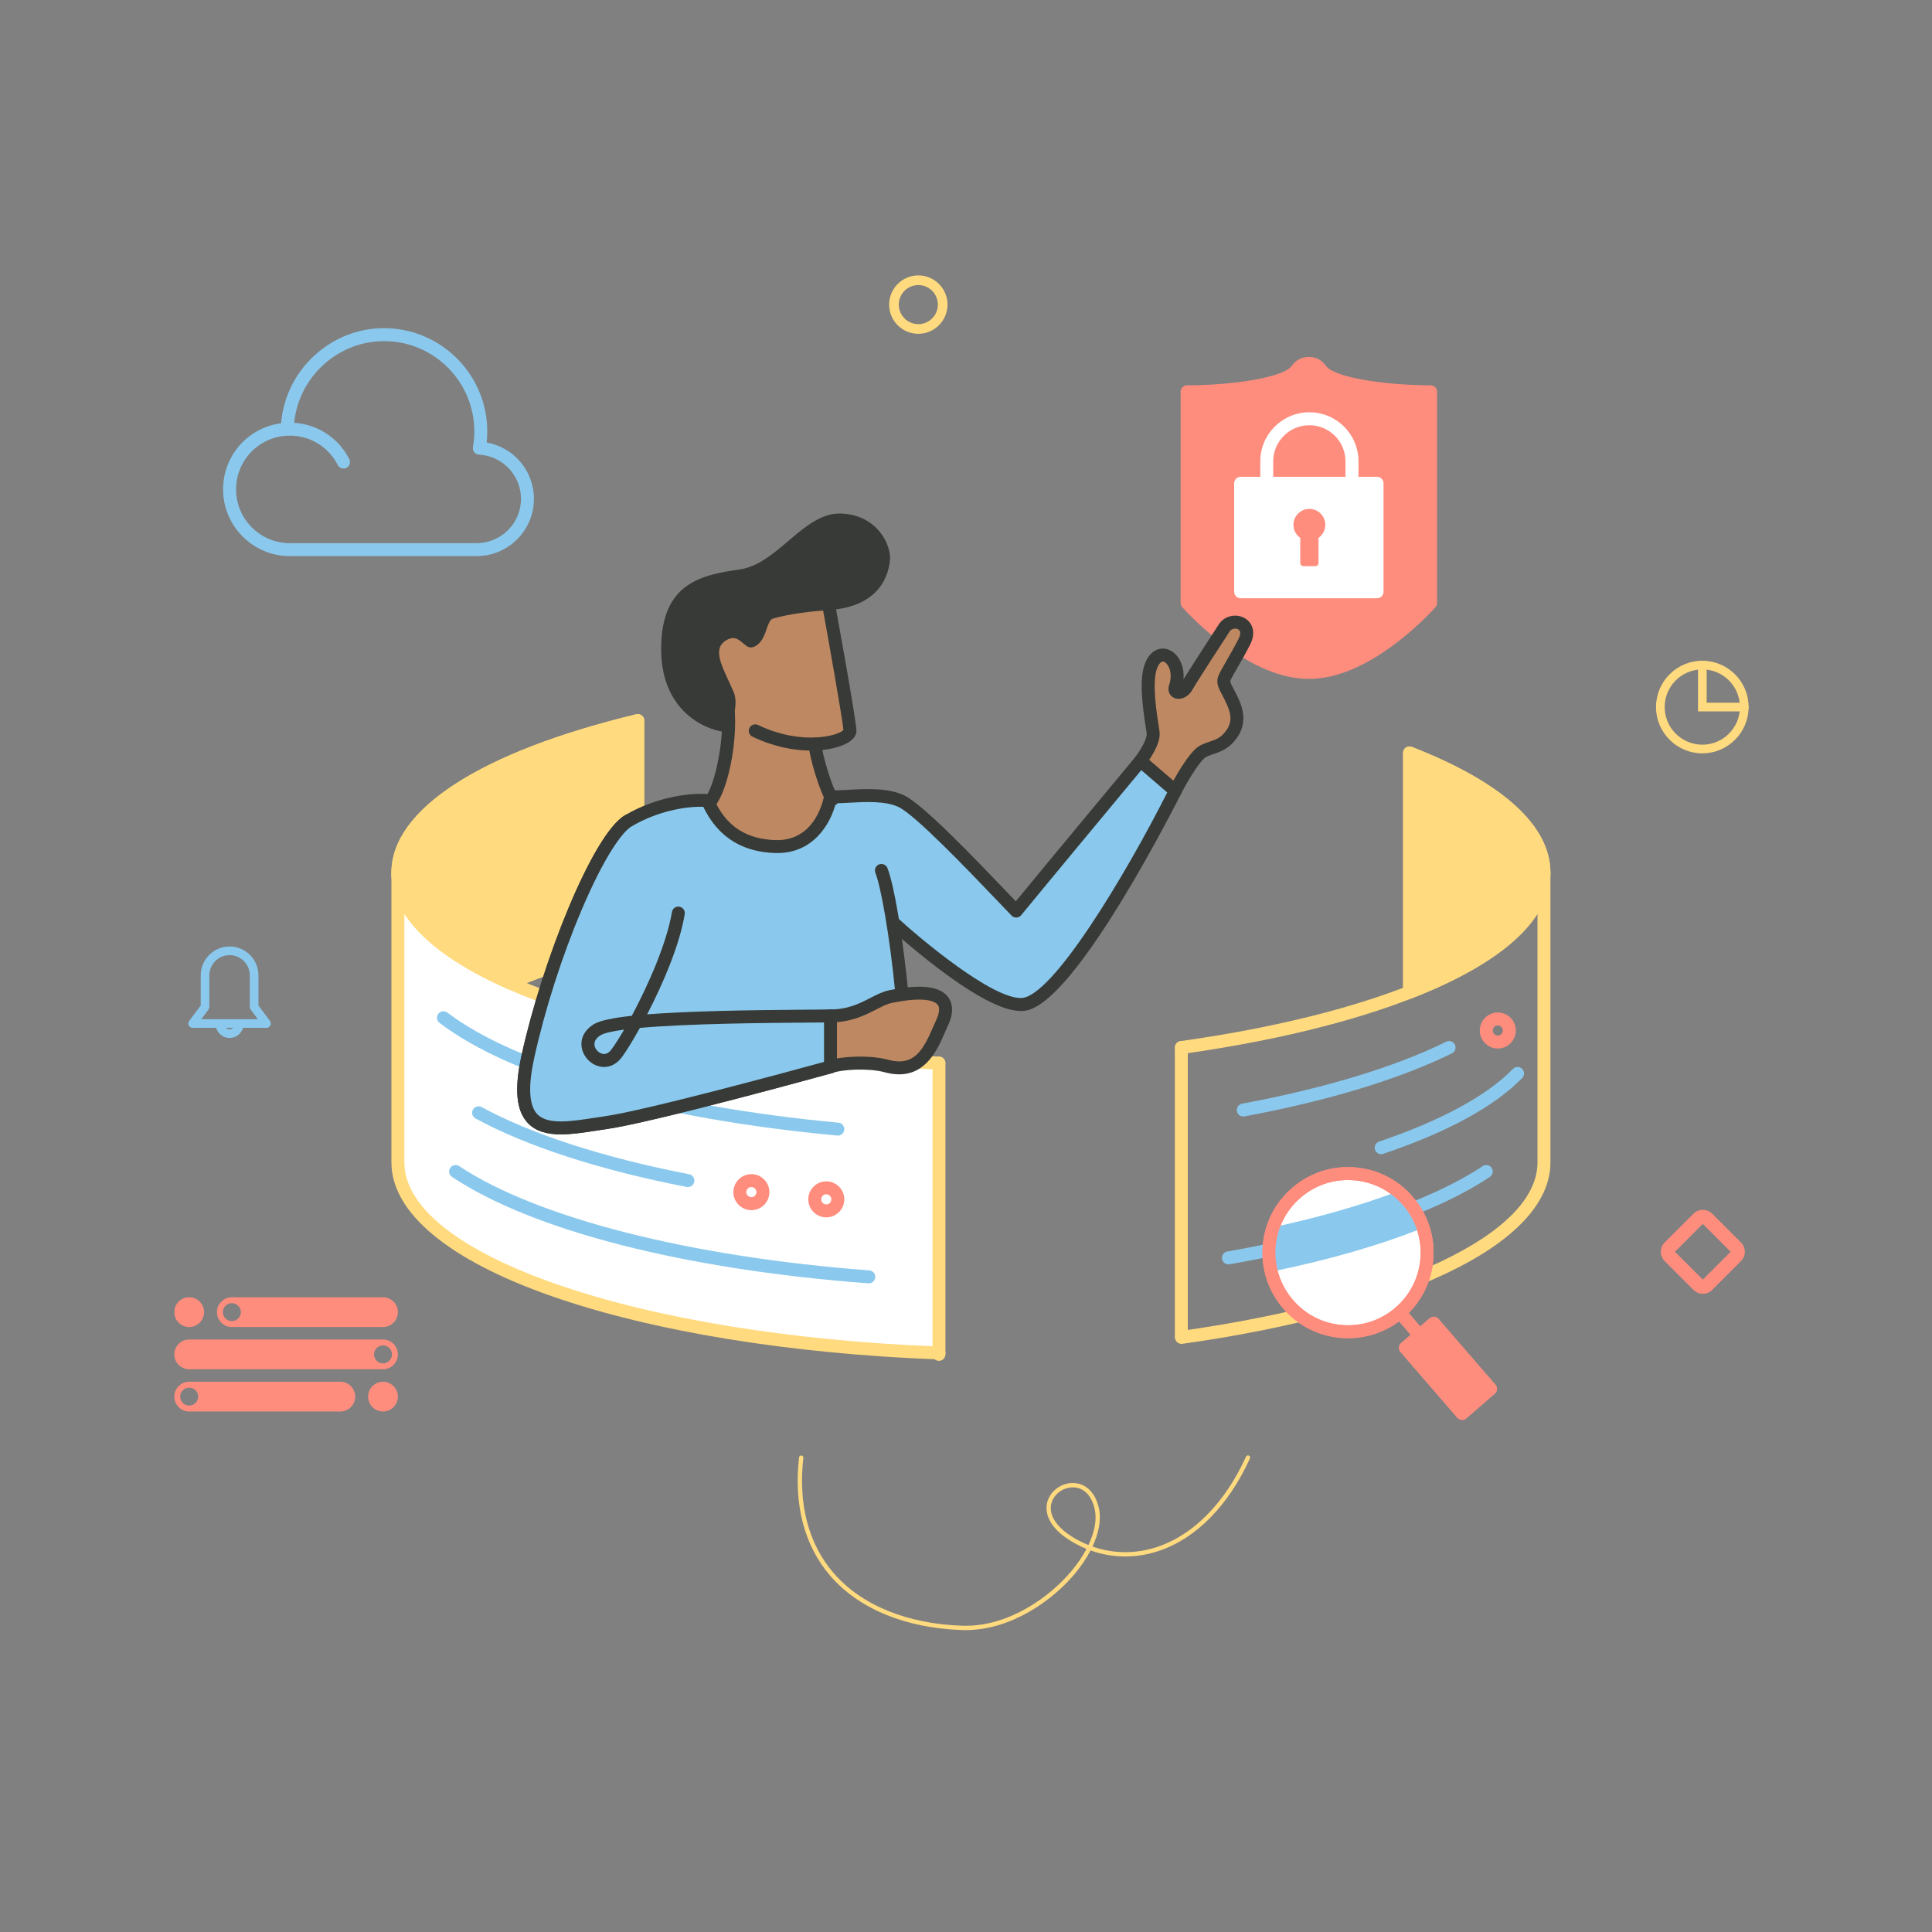 <?xml version="1.0" encoding="utf-8"?>
<!-- Generator: Adobe Illustrator 25.0.1, SVG Export Plug-In . SVG Version: 6.00 Build 0)  -->
<svg version="1.1" id="Layer_1" xmlns="http://www.w3.org/2000/svg" xmlns:xlink="http://www.w3.org/1999/xlink" x="0px" y="0px"
	 viewBox="0 0 800 800" style="enable-background:new 0 0 800 800;" xml:space="preserve">
<rect x="0" y="0" width="800" height="800" fill="#808080" stroke="none"/>
<style type="text/css">
	.st0{fill:#BE8862;}
	.st1{fill:#B37247;}
	.st2{fill:#EED4B5;}
	.st3{fill:#8AC9ED;}
	.st4{fill:#FF8D7E;}
	.st5{fill:#FFFFFF;}
	.st6{fill:#373A36;}
	.st7{fill:#FFDA7E;}
	.st8{fill:none;stroke:#FFDA7E;stroke-width:5.363;stroke-linecap:round;stroke-linejoin:round;stroke-miterlimit:10;}
	.st9{clip-path:url(#SVGID_2_);}
	.st10{clip-path:url(#SVGID_4_);}
	.st11{clip-path:url(#SVGID_6_);}
	.st12{clip-path:url(#SVGID_8_);}
	.st13{clip-path:url(#SVGID_10_);}
	.st14{clip-path:url(#SVGID_12_);}
	.st15{fill:#707070;}
	.st16{fill:#D8AC8D;}
	.st17{fill:none;}
	.st18{clip-path:url(#SVGID_14_);}
	.st19{clip-path:url(#SVGID_16_);}
	.st20{fill:none;stroke:#8AC9ED;stroke-width:4.085;stroke-linecap:round;stroke-miterlimit:10;}
	.st21{fill:#FFFFFF;stroke:#373A36;stroke-width:8.171;stroke-miterlimit:10;}
	.st22{fill:none;stroke:#373A36;stroke-width:8.171;stroke-linecap:round;stroke-linejoin:round;stroke-miterlimit:10;}
	.st23{fill:#FFFFFF;stroke:#373A36;stroke-width:4;stroke-linecap:round;stroke-linejoin:round;stroke-miterlimit:10;}
	.st24{fill:none;stroke:#8AC9ED;stroke-width:4;stroke-linecap:round;stroke-miterlimit:10;}
	.st25{fill:#FFFFFF;stroke:#FF8D7E;stroke-width:4;stroke-linecap:round;stroke-linejoin:round;stroke-miterlimit:10;}
	.st26{fill:none;stroke:#FFDA7E;stroke-width:4;stroke-miterlimit:10;}
	.st27{fill:none;stroke:#FFDA7E;stroke-width:6;stroke-linecap:round;stroke-miterlimit:10;}
	.st28{fill:none;stroke:#373A36;stroke-width:4;stroke-linecap:round;stroke-linejoin:round;stroke-miterlimit:10;}
	.st29{fill:none;stroke:#8AC9ED;stroke-width:2;stroke-linecap:round;stroke-miterlimit:10;}
	.st30{fill:none;stroke:#8AC9ED;stroke-width:5.363;stroke-linecap:round;stroke-linejoin:round;stroke-miterlimit:10;}
	.st31{fill:none;stroke:#FF8D7E;stroke-width:1.788;stroke-miterlimit:10;}
	.st32{fill:#FFFFFF;stroke:#FF8D7E;stroke-width:5.363;stroke-linecap:round;stroke-linejoin:round;stroke-miterlimit:10;}
	.st33{fill:none;stroke:#FF8D7E;stroke-width:5.363;stroke-linecap:round;stroke-linejoin:round;stroke-miterlimit:10;}
	.st34{fill:#FF8D7E;stroke:#FF8D7E;stroke-width:5.363;stroke-linecap:round;stroke-linejoin:round;stroke-miterlimit:10;}
	.st35{fill:#FFDA7E;stroke:#FFDA7E;stroke-width:5.363;stroke-linecap:round;stroke-linejoin:round;stroke-miterlimit:10;}
	.st36{fill:#FFFFFF;stroke:#FFFFFF;stroke-width:5.363;stroke-linecap:round;stroke-linejoin:round;stroke-miterlimit:10;}
	.st37{fill:none;stroke:#FFFFFF;stroke-width:5.363;stroke-linecap:round;stroke-linejoin:round;stroke-miterlimit:10;}
	.st38{fill:none;stroke:#373A36;stroke-width:5.363;stroke-linecap:round;stroke-linejoin:round;stroke-miterlimit:10;}
	
		.st39{clip-path:url(#SVGID_18_);fill:none;stroke:#8AC9ED;stroke-width:17.876;stroke-linecap:round;stroke-linejoin:round;stroke-miterlimit:10;}
	.st40{fill:none;stroke:#FFDA7E;stroke-width:1.788;stroke-linecap:round;stroke-miterlimit:10;}
	.st41{fill:none;stroke:#FFDA7E;stroke-width:3.575;stroke-linecap:round;stroke-miterlimit:10;}
	.st42{fill:none;stroke:#8AC9ED;stroke-width:3.575;stroke-linecap:round;stroke-linejoin:round;stroke-miterlimit:10;}
	.st43{clip-path:url(#SVGID_20_);}
	.st44{fill:none;stroke:#8AC9ED;stroke-linecap:round;stroke-miterlimit:10;}
	.st45{clip-path:url(#SVGID_22_);}
	.st46{fill:none;stroke:#FFDA7E;stroke-width:4;stroke-linecap:round;stroke-miterlimit:10;}
	.st47{fill:none;stroke:#FFDA7E;stroke-width:2;stroke-linecap:round;stroke-miterlimit:10;}
	.st48{fill:none;stroke:#FF8D7E;stroke-width:4;stroke-linecap:round;stroke-miterlimit:10;}
	.st49{fill:none;stroke:#373A36;stroke-width:2;stroke-linecap:round;stroke-linejoin:round;stroke-miterlimit:10;}
	.st50{fill:none;stroke:#FFDA7E;stroke-width:6;stroke-linecap:round;stroke-linejoin:round;stroke-miterlimit:10;}
	.st51{fill:none;stroke:#FF8D7E;stroke-width:6;stroke-linecap:round;stroke-linejoin:round;stroke-miterlimit:10;}
	.st52{fill:#FFDA7E;stroke:#FFDA7E;stroke-width:6;stroke-linecap:round;stroke-linejoin:round;stroke-miterlimit:10;}
	.st53{fill:#FFFFFF;stroke:#FFDA7E;stroke-width:6;stroke-linecap:round;stroke-linejoin:round;stroke-miterlimit:10;}
	.st54{fill:none;stroke:#8AC9ED;stroke-width:6;stroke-linecap:round;stroke-linejoin:round;stroke-miterlimit:10;}
	.st55{fill:none;stroke:#373A36;stroke-width:6;stroke-linecap:round;stroke-linejoin:round;stroke-miterlimit:10;}
	.st56{fill:none;stroke:#8AC9ED;stroke-width:4;stroke-linecap:round;stroke-linejoin:round;stroke-miterlimit:10;}
	.st57{fill:none;stroke:#FFDA7E;stroke-width:4;stroke-linecap:round;stroke-linejoin:round;stroke-miterlimit:10;}
	.st58{clip-path:url(#SVGID_24_);}
	.st59{fill:none;stroke:#373A36;stroke-width:4.509;stroke-linecap:round;stroke-linejoin:round;stroke-miterlimit:10;}
	.st60{fill:none;stroke:#FF8D7E;stroke-width:3.683;stroke-linecap:round;stroke-linejoin:round;stroke-miterlimit:10;}
	.st61{fill:#FFFFFF;stroke:#FF8D7E;stroke-width:1.127;stroke-miterlimit:10;}
	.st62{fill:none;stroke:#FFDA7E;stroke-width:4.509;stroke-linecap:round;stroke-miterlimit:10;}
	.st63{fill:none;stroke:#8AC9ED;stroke-width:4.509;stroke-linecap:round;stroke-miterlimit:10;}
	.st64{fill:none;stroke:#FF8D7E;stroke-width:4.509;stroke-linecap:round;stroke-miterlimit:10;}
	.st65{fill:none;stroke:#8AC9ED;stroke-width:2.255;stroke-linecap:round;stroke-miterlimit:10;}
	.st66{fill:none;stroke:#FFDA7E;stroke-width:2.575;stroke-linecap:round;stroke-linejoin:round;stroke-miterlimit:10;}
	.st67{fill:none;stroke:#FF8D7E;stroke-width:2.255;stroke-linecap:round;stroke-miterlimit:10;}
	.st68{clip-path:url(#SVGID_26_);}
	.st69{fill:none;stroke:#8AC9ED;stroke-width:3.683;stroke-linecap:round;stroke-linejoin:round;stroke-miterlimit:10;}
	.st70{fill:#FFFFFF;stroke:#8AC9ED;stroke-width:6.764;stroke-linecap:round;stroke-linejoin:round;stroke-miterlimit:10;}
	.st71{clip-path:url(#SVGID_28_);}
	.st72{fill:none;stroke:#8AC9ED;stroke-width:2.171;stroke-linecap:round;stroke-miterlimit:10;}
	.st73{fill:none;stroke:#707070;stroke-width:7.599;}
	.st74{fill:#FF8D7E;stroke:#FF8D7E;stroke-width:4.343;stroke-linecap:round;stroke-linejoin:round;}
	.st75{fill:none;stroke:#FFDA7E;stroke-width:4.343;stroke-linecap:round;stroke-linejoin:round;}
	.st76{fill:none;stroke:#8AC9ED;stroke-width:6.514;stroke-linecap:round;stroke-linejoin:round;}
	.st77{fill:none;stroke:#8AC9ED;stroke-width:4.343;stroke-linecap:round;stroke-linejoin:round;}
	.st78{fill:none;stroke:#8AC9ED;stroke-width:4;stroke-linecap:round;stroke-linejoin:round;}
	.st79{fill:none;stroke:#FF8D7E;stroke-width:4;stroke-linecap:round;stroke-linejoin:round;}
	.st80{fill:#FF8D7E;stroke:#FF8D7E;}
	.st81{fill:none;stroke:#373A36;stroke-width:4;stroke-linecap:round;stroke-linejoin:round;}
	.st82{fill:none;stroke:#373A36;stroke-width:4;stroke-miterlimit:10;}
	.st83{fill:#373A36;stroke:#707070;stroke-width:5;}
	.st84{fill:none;stroke:#FFDA7E;stroke-width:8;stroke-linecap:round;}
	.st85{clip-path:url(#SVGID_30_);}
	.st86{clip-path:url(#SVGID_32_);}
	.st87{fill:none;stroke:#707070;stroke-width:7;}
	.st88{fill:none;stroke:#FFDA7E;stroke-width:10;stroke-linecap:round;}
	.st89{fill:none;stroke:#000000;stroke-width:4;stroke-linecap:round;stroke-linejoin:round;}
</style>
<g>
	<g>
		<path class="st3" d="M197.38,230.27h-77.37c-15.23,0-27.63-12.39-27.63-27.62c0-14.04,10.37-25.63,24.03-27.39
			c1.75-21.92,20.37-39.37,42.6-39.37c23.57,0,42.75,19.18,42.75,42.75c0,1.52-0.08,3.05-0.25,4.59
			c11.18,1.97,19.57,11.7,19.57,23.33C221.09,219.63,210.46,230.27,197.38,230.27z M159.03,141.25c-20.15,0-36.92,16.39-37.37,36.54
			c-0.03,1.42-1.16,2.56-2.57,2.62c-11.97,0.49-21.34,10.26-21.34,22.24c0,12.28,9.99,22.26,22.26,22.26h77.37
			c10.12,0,18.35-8.23,18.35-18.35c0-9.75-7.64-17.79-17.39-18.3c-0.77-0.04-1.48-0.41-1.96-1.01c-0.48-0.6-0.68-1.38-0.54-2.13
			c0.38-2.17,0.57-4.35,0.57-6.48C196.41,158.02,179.64,141.25,159.03,141.25z"/>
	</g>
	<g>
		<path class="st3" d="M142.25,194.01c-0.98,0-1.92-0.53-2.39-1.46c-3.83-7.5-11.43-12.17-19.85-12.17c-1.48,0-2.68-1.2-2.68-2.68
			s1.2-2.68,2.68-2.68c10.44,0,19.88,5.78,24.62,15.09c0.67,1.32,0.15,2.93-1.17,3.61C143.08,193.92,142.66,194.01,142.25,194.01z"
			/>
	</g>
</g>
<g>
	<path class="st3" d="M375.09,441.9c0.3,7.16,0,15.79,0,15.79c-26.03,6.11-82.51,4.61-132.25,4.8l58.89-22.08l52.07-1.77
		L375.09,441.9z"/>
</g>
<g>
	<g>
		<path class="st5" d="M388.8,560.24V440.2l-0.06,0c-126.22-4.79-223.99-38.28-223.99-78.88v120.04
			C164.75,521.96,262.55,555.46,388.8,560.24L388.8,560.24z"/>
	</g>
</g>
<g>
	<path class="st7" d="M264.07,392.35c-1.48,0-2.68-1.2-2.68-2.68v-91.28c0-1.48,1.2-2.68,2.68-2.68s2.68,1.2,2.68,2.68v91.28
		C266.75,391.15,265.55,392.35,264.07,392.35z"/>
</g>
<g id="Axo_panel_20_">
	<path class="st7" d="M489.23,556.47c-1.32,0-2.46-0.97-2.65-2.31c-0.21-1.47,0.81-2.82,2.28-3.03
		c43.85-6.18,81.01-16.06,107.46-28.58c26.38-12.48,40.32-26.73,40.32-41.2V361.32c0-1.48,1.2-2.68,2.68-2.68s2.68,1.2,2.68,2.68
		v120.04c0,16.69-15,32.62-43.39,46.05c-26.93,12.75-64.63,22.79-109.01,29.04C489.48,556.47,489.35,556.47,489.23,556.47z"/>
</g>
<g id="Axo_base_36_">
	<path class="st7" d="M489.23,436.44c-1.32,0-2.46-0.97-2.65-2.31c-0.21-1.47,0.81-2.82,2.28-3.03
		c43.85-6.18,81.01-16.06,107.46-28.58c26.38-12.48,40.32-26.73,40.32-41.2c0-16.77-19.15-33.48-53.94-47.04
		c-1.38-0.54-2.06-2.09-1.52-3.47c0.54-1.38,2.09-2.06,3.47-1.52c37.52,14.64,57.35,32.63,57.35,52.04c0,16.69-15,32.62-43.39,46.05
		c-26.93,12.75-64.63,22.79-109.01,29.04C489.48,436.43,489.35,436.44,489.23,436.44z"/>
</g>
<g>
	<path class="st7" d="M489.16,555.97c-1.48,0-2.68-1.2-2.68-2.68V433.76c0-1.48,1.2-2.68,2.68-2.68s2.68,1.2,2.68,2.68v119.52
		C491.84,554.76,490.64,555.97,489.16,555.97z"/>
</g>
<g>
	<path class="st7" d="M583.67,413.54c-1.48,0-2.68-1.2-2.68-2.68v-99.08c0-1.48,1.2-2.68,2.68-2.68s2.68,1.2,2.68,2.68v99.08
		C586.36,412.34,585.16,413.54,583.67,413.54z"/>
</g>
<g id="Axo_base_35_">
	<path class="st3" d="M514.81,462.33c-1.27,0-2.39-0.9-2.63-2.19c-0.27-1.46,0.69-2.86,2.15-3.13
		c34.13-6.35,63.36-15.22,84.52-25.66c1.33-0.65,2.94-0.11,3.59,1.22c0.65,1.33,0.11,2.94-1.22,3.59
		c-21.6,10.65-51.31,19.68-85.91,26.12C515.14,462.31,514.97,462.33,514.81,462.33z"/>
</g>
<g id="Axo_base_34_">
	<path class="st3" d="M571.92,477.92c-1.12,0-2.16-0.71-2.54-1.82c-0.47-1.4,0.28-2.92,1.68-3.4c25.52-8.63,44.69-19.03,55.42-30.08
		c1.03-1.06,2.73-1.09,3.79-0.05c1.06,1.03,1.09,2.73,0.05,3.79c-11.49,11.82-30.85,22.39-57.55,31.42
		C572.5,477.87,572.21,477.92,571.92,477.92z"/>
</g>
<g id="Axo_base_33_">
	<path class="st3" d="M508.67,523.54c-1.28,0-2.41-0.92-2.64-2.22c-0.25-1.46,0.72-2.85,2.18-3.1
		c46.01-8.03,83.56-20.58,105.74-35.36c1.23-0.82,2.9-0.49,3.72,0.75s0.49,2.9-0.75,3.72c-23.11,15.4-60.38,27.91-107.79,36.18
		C508.98,523.53,508.82,523.54,508.67,523.54z"/>
</g>
<g>
	<g>
		<circle class="st5" cx="558.18" cy="518.7" r="32.75"/>
		<path class="st4" d="M558.24,554.13c-0.87,0-1.74-0.03-2.61-0.09c-9.44-0.68-18.05-5-24.24-12.16
			c-6.19-7.16-9.23-16.29-8.54-25.73s5-18.05,12.16-24.24c7.16-6.19,16.29-9.23,25.73-8.54c9.44,0.68,18.05,5,24.24,12.16
			c6.19,7.16,9.23,16.29,8.54,25.73s-5,18.05-12.16,24.24C574.87,551.11,566.74,554.12,558.24,554.13z M558.14,488.63
			c-7.22,0-14.11,2.56-19.62,7.33c-6.07,5.25-9.74,12.56-10.32,20.57s2,15.77,7.25,21.84c5.25,6.07,12.56,9.74,20.57,10.32
			c8.01,0.57,15.77-2,21.84-7.25c6.07-5.25,9.74-12.56,10.32-20.57s-2-15.77-7.25-21.84c0,0,0,0,0,0
			c-5.25-6.07-12.56-9.74-20.57-10.32C559.61,488.66,558.87,488.63,558.14,488.63z"/>
	</g>
	<g>
		<path class="st4" d="M586.83,554.49c-0.75,0-1.5-0.31-2.03-0.93l-7.22-8.35c-0.97-1.12-0.85-2.81,0.27-3.78
			c1.12-0.97,2.81-0.85,3.78,0.27l7.22,8.35c0.97,1.12,0.85,2.81-0.27,3.78C588.08,554.28,587.46,554.49,586.83,554.49z"/>
	</g>
	<g>
		
			<rect x="591.76" y="548.62" transform="matrix(0.756 -0.654 0.654 0.756 -224.579 530.386)" class="st4" width="15.61" height="35.98"/>
		<path class="st4" d="M605.44,588c-0.75,0-1.5-0.31-2.03-0.93l-23.54-27.21c-0.46-0.54-0.7-1.24-0.65-1.95
			c0.05-0.71,0.38-1.37,0.92-1.83l11.8-10.21c1.12-0.97,2.81-0.85,3.78,0.27l23.54,27.21c0.46,0.54,0.7,1.24,0.65,1.95
			c-0.05,0.71-0.38,1.37-0.92,1.83l-11.8,10.21C606.68,587.79,606.06,588,605.44,588z M585.67,558.39l20.03,23.16l7.75-6.7
			l-20.03-23.16L585.67,558.39z"/>
	</g>
</g>
<g>
	<g>
		<path class="st7" d="M583.67,311.77v99.08l0,0c34.83-13.59,55.64-30.81,55.64-49.54C639.32,342.58,618.5,325.36,583.67,311.77
			L583.67,311.77z"/>
		<path class="st7" d="M583.67,413.54c-0.53,0-1.06-0.16-1.51-0.47c-0.73-0.5-1.17-1.33-1.17-2.21v-99.08
			c0-0.89,0.44-1.71,1.17-2.21s1.66-0.61,2.49-0.28c37.52,14.64,57.35,32.63,57.35,52.04c0,19.41-19.83,37.4-57.35,52.04
			C584.33,413.48,584,413.54,583.67,413.54z M586.36,315.73v91.17c32.47-13.3,50.28-29.41,50.28-45.58S618.82,329.03,586.36,315.73z
			"/>
	</g>
</g>
<g>
	<g>
		<path class="st4" d="M546.8,152.97c-1.03-1.48-2.63-2.44-4.43-2.44h-0.4h-0.4c-1.8,0-3.41,0.96-4.43,2.44
			c-5.07,7.3-32.7,9.25-45.58,9.25v87.4c0,0,25.18,28.81,50.42,28.81c25.24,0,50.42-28.81,50.42-28.81v-87.4
			C579.5,162.22,551.87,160.27,546.8,152.97z"/>
		<path class="st4" d="M541.97,281.11c-11.07,0-23.28-5.03-36.3-14.95c-9.56-7.28-15.88-14.47-16.14-14.77
			c-0.43-0.49-0.66-1.12-0.66-1.76v-87.4c0-1.48,1.2-2.68,2.68-2.68c18.16,0,39.91-3.1,43.38-8.1c1.56-2.25,4.04-3.6,6.64-3.6h0.8
			c2.59,0,5.07,1.34,6.64,3.6l0,0c3.47,5,25.22,8.1,43.38,8.1c1.48,0,2.68,1.2,2.68,2.68v87.4c0,0.65-0.24,1.28-0.66,1.76
			c-0.26,0.3-6.58,7.49-16.14,14.77C565.25,276.08,553.03,281.11,541.97,281.11z M494.23,248.58c4.08,4.4,26.21,27.17,47.74,27.17
			c21.56,0,43.67-22.76,47.74-27.16v-83.72c-9.23-0.2-38.96-1.52-45.11-10.37c0,0,0,0,0,0c-0.57-0.82-1.38-1.29-2.23-1.29h-0.8
			c-0.85,0-1.66,0.47-2.23,1.29c-6.14,8.85-35.88,10.18-45.11,10.37V248.58z"/>
	</g>
	<g>
		<g>
			<rect x="513.72" y="200.12" class="st5" width="56.49" height="44.92"/>
			<path class="st5" d="M570.21,247.72h-56.49c-1.48,0-2.68-1.2-2.68-2.68v-44.92c0-1.48,1.2-2.68,2.68-2.68h56.49
				c1.48,0,2.68,1.2,2.68,2.68v44.92C572.89,246.52,571.69,247.72,570.21,247.72z M516.4,242.35h51.13V202.8H516.4V242.35z"/>
		</g>
		<g>
			<path class="st5" d="M553.42,208.72h-22.48c-5.01,0-9.08-4.08-9.08-9.09v-8.59c0-11.21,9.12-20.33,20.33-20.33
				c11.21,0,20.33,9.12,20.33,20.33v8.59C562.5,204.65,558.42,208.72,553.42,208.72z M542.17,176.08c-8.25,0-14.96,6.71-14.96,14.96
				v8.59c0,2.05,1.67,3.72,3.72,3.72h22.48c2.05,0,3.72-1.67,3.72-3.72v-8.59C557.14,182.79,550.42,176.08,542.17,176.08z"/>
		</g>
		<g>
			<path class="st4" d="M548.78,217.32c0-3.9-3.38-7.01-7.36-6.56c-2.98,0.33-5.41,2.73-5.79,5.7c-0.33,2.59,0.85,4.93,2.78,6.27
				v10.38c0,0.73,0.59,1.33,1.33,1.33h4.89c0.73,0,1.33-0.59,1.33-1.33v-10.38C547.66,221.54,548.78,219.56,548.78,217.32z"/>
		</g>
	</g>
</g>
<g id="Axo_panel_19_">
	<path class="st7" d="M388.81,562.92c-0.03,0-0.07,0-0.1,0c-61.66-2.33-118.54-11.62-160.15-26.16
		c-42.87-14.97-66.48-34.65-66.48-55.41V361.32c0-1.48,1.2-2.68,2.68-2.68s2.68,1.2,2.68,2.68v120.04
		c0,18.31,22.33,36.19,62.89,50.35c41.13,14.36,97.45,23.54,158.59,25.86c1.48,0.06,2.63,1.3,2.58,2.78
		C391.43,561.79,390.24,562.92,388.81,562.92z"/>
</g>
<g id="Axo_base_32_">
	<path class="st7" d="M388.75,442.88c-0.03,0-0.07,0-0.1,0c-61.64-2.34-118.51-11.63-160.11-26.16
		c-42.86-14.97-66.46-34.64-66.46-55.4c0-26.15,36.95-50.04,101.37-65.53c1.44-0.35,2.89,0.54,3.23,1.98
		c0.35,1.44-0.54,2.89-1.98,3.23c-60.9,14.65-97.26,37.2-97.26,60.32c0,18.3,22.33,36.18,62.87,50.34
		c41.11,14.36,97.42,23.54,158.55,25.86c1.48,0.06,2.63,1.3,2.58,2.78C391.37,441.74,390.18,442.88,388.75,442.88z"/>
</g>
<g id="Axo_base_31_">
	<path class="st7" d="M211.27,409.73c-1.03,0-2.01-0.6-2.45-1.6c-0.6-1.35,0.02-2.94,1.37-3.54c14.91-6.58,32.82-12.41,53.26-17.33
		c1.44-0.35,2.89,0.54,3.23,1.98c0.35,1.44-0.54,2.89-1.98,3.23c-20.12,4.84-37.73,10.57-52.35,17.02
		C212,409.65,211.63,409.73,211.27,409.73z"/>
</g>
<g>
	<g>
		<path class="st7" d="M264.07,389.87c-20.23,4.87-38.05,10.66-52.8,17.17l-0.01,0.02c-29.3-12.94-46.5-28.72-46.5-45.75
			c0-25.61,38.9-48.39,99.31-62.93l0.01,0v91.28L264.07,389.87z"/>
		<path class="st7" d="M211.24,409.74c-0.36,0-0.72-0.07-1.07-0.23c-31.47-13.89-48.1-30.56-48.1-48.2
			c0-26.15,36.95-50.04,101.37-65.53c0.62-0.15,1.26-0.07,1.83,0.21c0.91,0.45,1.49,1.39,1.49,2.4v91.28c0,0.03,0,0.07,0,0.1
			l-0.01,0.2c-0.05,1.2-0.88,2.22-2.05,2.5c-20.05,4.82-37.6,10.53-52.19,16.95C212.12,409.63,211.68,409.74,211.24,409.74z
			 M261.39,301.8c-58.91,14.66-93.96,36.81-93.96,59.51c0,15.16,15.14,29.95,43.81,42.81c14.19-6.17,31.04-11.67,50.15-16.36V301.8z
			 M264.07,389.87L264.07,389.87L264.07,389.87z"/>
	</g>
</g>
<g id="Axo_base_30_">
	<path class="st3" d="M346.93,470.22c-0.08,0-0.17,0-0.25-0.01c-74.85-6.95-134.87-23.95-164.67-46.65
		c-1.18-0.9-1.41-2.58-0.51-3.76c0.9-1.18,2.58-1.41,3.76-0.51c28.6,21.78,89.13,38.82,161.91,45.58c1.47,0.14,2.56,1.44,2.42,2.92
		C349.47,469.18,348.3,470.22,346.93,470.22z"/>
</g>
<g id="Axo_base_29_">
	<path class="st3" d="M284.85,491.54c-0.17,0-0.34-0.02-0.52-0.05c-36.05-7.02-66.29-16.83-87.44-28.36
		c-1.3-0.71-1.78-2.34-1.07-3.64c0.71-1.3,2.34-1.78,3.64-1.07c20.67,11.27,50.38,20.89,85.9,27.81c1.45,0.28,2.4,1.69,2.12,3.14
		C287.23,490.65,286.11,491.54,284.85,491.54z"/>
</g>
<g id="Axo_base_28_">
	<path class="st3" d="M359.75,531.41c-0.07,0-0.14,0-0.2-0.01c-76.12-5.73-138.96-21.8-172.4-44.08c-1.23-0.82-1.57-2.49-0.74-3.72
		s2.49-1.57,3.72-0.75c32.22,21.46,95.7,37.61,169.83,43.19c1.48,0.11,2.58,1.4,2.47,2.88
		C362.31,530.34,361.14,531.41,359.75,531.41z"/>
</g>
<g>
	<path class="st7" d="M388.8,563.5c-1.48,0-2.68-1.2-2.68-2.68V440.2c0-1.48,1.2-2.68,2.68-2.68s2.68,1.2,2.68,2.68v120.63
		C391.49,562.3,390.29,563.5,388.8,563.5z"/>
</g>
<g>
	<path class="st6" d="M232.3,469.72c-5.48,0-10.36-1.12-13.76-4.73c-4.8-5.11-5.63-13.95-2.62-27.81
		c8.41-38.6,29.39-91.63,42.84-99.58c1.28-0.75,2.92-0.33,3.67,0.94c0.75,1.27,0.33,2.92-0.94,3.67
		c-3.85,2.28-11.29,12.53-20.62,34.49c-8.2,19.29-15.38,41.75-19.71,61.62c-2.54,11.65-2.11,19.39,1.28,23
		c4.26,4.53,13.95,3.04,23.32,1.6c1.53-0.24,3.07-0.47,4.59-0.69c16.98-2.38,78.99-19.26,90.86-22.51v-16.34
		c-2.03,0.03-4.74,0.05-8.02,0.07c-15.05,0.11-47.97,0.35-68.23,2.19c-2.97,5.35-5.62,9.6-7.37,12c-2.45,3.36-5.9,4.79-9.49,3.92
		c-3.69-0.9-6.66-4.16-7.24-7.92c-0.58-3.79,1.29-7.29,5.13-9.59c2.47-1.48,7.98-2.59,15.62-3.43
		c6.82-12.73,14.49-30.11,16.63-42.97c0.24-1.46,1.63-2.45,3.09-2.2c1.46,0.24,2.45,1.62,2.2,3.08
		c-2.17,13.02-9.12,29.08-15.57,41.5c16.76-1.34,40.61-1.76,65.18-1.94c4.89-0.04,8.76-0.06,10.67-0.12c0.73,0,1.43,0.25,1.95,0.76
		c0.52,0.5,0.81,1.2,0.81,1.92v21.11c0,1.21-0.81,2.26-1.97,2.58c-3.03,0.84-74.45,20.52-93.51,23.2c-1.5,0.21-3.01,0.44-4.52,0.68
		C241.74,468.96,236.81,469.72,232.3,469.72z M258.43,426.35c-4.69,0.62-8.13,1.37-9.67,2.29c-1.35,0.81-2.89,2.19-2.59,4.19
		c0.25,1.62,1.62,3.13,3.2,3.51c1.42,0.35,2.73-0.28,3.88-1.86C254.69,432.52,256.47,429.72,258.43,426.35z"/>
</g>
<g>
	<path class="st0" d="M353.06,303.94l-0.26-2.46c-0.54-5.16-4.87-29.84-8.41-49.4l-0.73-4.01l-4.06,0.35
		c-8.47,0.73-15.03,1.8-20.65,3.37c-3.56,0.99-4.76,4.41-5.72,7.16c-0.72,2.04-1.33,3.62-2.18,4.37c-0.15-0.13-0.31-0.26-0.44-0.37
		c-1.5-1.28-3.76-3.2-7.11-3.2c-1.85,0-3.71,0.61-5.53,1.81c-8.17,5.39-3.95,14.46-0.24,22.47c0.6,1.3,1.24,2.66,1.86,4.07
		c0.24,0.55,0.39,1.2,0.46,2l0.03,0.3l0.07,0.29c2.42,10.82-1.58,32.06-6.34,40.02l-1.3,2.17l1.2,2.23
		c5.64,10.52,14.87,16.02,27.44,16.37c0.22,0.01,0.44,0.01,0.65,0.01c13.46,0,20.59-10.49,22.78-20.3l0.33-1.48l-0.64-1.38
		c-2-4.3-4.51-12.32-5.47-17.52l-0.34-1.83c5.44-0.32,10.23-1.62,12.63-3.5L353.06,303.94z"/>
</g>
<g>
	<path class="st0" d="M391.09,413.8c-1.82-2.32-5.36-3.49-10.54-3.49c-3.34,0-7.44,0.5-12.17,1.48c-2.31,0.48-4.54,1.62-7.12,2.95
		c-3.88,2-8.28,4.26-14.25,4.83l-4.04,0.39v22.55l5.15-0.79c2.37-0.36,5.22-0.56,8.04-0.56c4.1,0,7.85,0.41,10.55,1.15
		c2,0.55,3.83,0.81,5.58,0.81c0.9,0,1.78-0.07,2.62-0.22c0,0,0.31-0.06,0.35-0.06c7.53-1.48,10.95-8.1,14.34-15.95
		c0.45-1.05,0.89-2.05,1.32-2.97C393.44,418.58,392.4,415.47,391.09,413.8z"/>
</g>
<g>
	<path class="st3" d="M472.15,313.75l-2.91,3.5c-4.29,5.16-40.94,49.3-48.51,58.6c-1.48-1.53-3.14-3.27-4.94-5.15
		c-17.36-18.15-34.9-36.16-41.98-39.7c-3.42-1.71-7.99-2.51-14.38-2.51c-2.82,0-5.56,0.15-8.02,0.28c-1.68,0.09-3.06,0.16-4.3,0.19
		l-1.84,0.04l-1.12,1.16l-1.39,0.89l-0.47,1.61c-1.16,3.97-6.06,16.93-20.41,16.93c-0.22,0-0.44,0-0.68-0.01
		c-12.4-0.34-21.08-5.8-26.52-16.68l-1.21-2.42l-2.7-0.06c-0.24-0.01-0.49-0.01-0.75-0.01c-3.69,0-16.77,0.62-30.36,8.66
		c-11.92,7.05-32.74,55.81-42.02,98.45c-2.89,13.25-2.19,21.59,2.18,26.24c2.65,2.81,6.72,4.18,12.47,4.18
		c4.36,0,9.26-0.75,14.04-1.48c1.52-0.23,3.03-0.47,4.54-0.68c17.06-2.4,78.53-19.11,90.68-22.44l3.29-0.9v-20.9
		c7.54-0.16,12.92-2.94,17.29-5.18c2.46-1.26,4.58-2.35,6.63-2.78c0.56-0.11,1.09-0.21,1.7-0.33l4.05-0.76l-0.42-4.09
		c-0.88-8.55-1.93-16.79-3.05-24.06c28.26,25.55,45.79,32.47,51.73,32.5l0.1,0c4.88-0.08,12.82-3.63,31.04-30.71
		c10.31-15.31,22.4-36.17,32.34-55.79l1.58-3.12L472.15,313.75z"/>
</g>
<g>
	<path class="st0" d="M510.81,275.73c1.54-2.67,3.45-6,5.27-9.57c2.26-4.43,0.6-7.44-1.51-8.67c-0.93-0.54-2.01-0.83-3.14-0.83
		c-2.13,0-4.08,1.02-5.22,2.74c-1.92,2.89-13.82,21.21-15.67,24.52c-0.67,1.2-1.77,1.83-2.51,1.83c-0.14,0-0.26-0.02-0.37-0.07
		c-0.32-0.14-0.19-0.66-0.1-0.96c2.24-6.68-0.58-12.82-4.51-14.16l-0.7-0.25h-0.81c-1.51,0-4.28,0.73-5.98,5.62
		c-2.05,5.93-0.7,16.8,0.71,25.62l0.04,0.26c0.09,0.6,0.17,1.09,0.23,1.47c0.16,1.11-0.06,3.72-3.32,8.76l-2.12,3.27l15.76,13.56
		l2.67-4.76c4.35-7.76,7.59-11.42,9.04-12.19c1.19-0.63,2.4-1.04,3.57-1.44c2.94-0.99,5.98-2.02,8.96-6.48
		c4.12-6.18,0.91-12.55-0.81-15.97l-0.2-0.4c-0.28-0.57-0.56-1.1-0.83-1.59l-0.1-0.19c-1.22-2.3-1.72-3.42-1.36-4.51
		C508.11,280.43,509.36,278.26,510.81,275.73z"/>
</g>
<g>
	<path class="st3" d="M322.79,405.16h-96.35c-3.44,10.68-6.49,21.72-8.81,32.38c-2.89,13.25-2.19,21.59,2.18,26.24
		c2.65,2.81,6.72,4.18,12.47,4.18c4.36,0,9.26-0.75,14.04-1.48c1.52-0.23,3.03-0.47,4.54-0.68c12.46-1.75,48.6-11.13,71.92-17.37
		V405.16z"/>
</g>
<g>
	<path class="st6" d="M335.82,310.8c-6.92,0-15.32-1.51-24.24-5.76c-1.34-0.64-1.9-2.24-1.27-3.57c0.64-1.34,2.24-1.9,3.57-1.27
		c18.36,8.74,33.37,4.35,35.36,2.09c-0.34-4.41-5.93-35.99-9.49-55.5c-0.27-1.46,0.7-2.85,2.16-3.12c1.46-0.28,2.85,0.7,3.12,2.16
		c0.98,5.38,9.6,52.64,9.6,56.78c0,1.23-0.56,3.05-3.22,4.73C348.46,309.21,342.92,310.8,335.82,310.8z"/>
</g>
<g>
	<path class="st6" d="M344.69,333.67c-0.8,0-1.59-0.36-2.12-1.04c-2.87-3.69-7.72-19.87-7.72-24.51c0-1.48,1.2-2.68,2.68-2.68
		s2.68,1.2,2.68,2.68c0,3.81,4.62,18.68,6.59,21.22c0.91,1.17,0.7,2.85-0.47,3.76C345.85,333.49,345.27,333.67,344.69,333.67z"/>
</g>
<g>
	<path class="st6" d="M293.62,335.31c-0.6,0-1.19-0.2-1.69-0.6c-1.15-0.93-1.32-2.62-0.39-3.77c6.32-7.77,9.63-35.82,6.11-42.27
		c-0.71-1.3-0.23-2.93,1.07-3.64c1.3-0.71,2.93-0.23,3.64,1.07c4.51,8.26,1.28,38.48-6.66,48.23
		C295.17,334.97,294.4,335.31,293.62,335.31z"/>
</g>
<g>
	<path class="st6" d="M373.45,414.14c-1.36,0-2.53-1.04-2.67-2.42c-2.46-25.22-6.11-44.74-8.3-50.3c-0.54-1.38,0.13-2.93,1.51-3.48
		c1.38-0.54,2.94,0.13,3.48,1.51c2.82,7.17,6.38,28.45,8.65,51.75c0.14,1.47-0.94,2.79-2.41,2.93
		C373.63,414.14,373.54,414.14,373.45,414.14z"/>
</g>
<g>
	<path class="st6" d="M300.82,303.15c-6.18-0.27-27.05-6.8-27.05-34.45c0-27.65,17.09-30.66,32.68-32.93
		c15.58-2.26,26.39-23.63,41.72-23.12c15.33,0.5,20.86,13.32,20.36,19.1c-0.5,5.78-3.76,19.31-25,20.84
		c-7.37,0.53-15.89,1.42-23.37,3.51c-3.13,0.87-2.46,10.05-8.48,11.9c-3.63,1.12-5.47-6.51-11.24-2.71c-5.8,3.83-1.07,11.21,3.25,21
		C306.79,293.33,300.82,303.15,300.82,303.15z"/>
</g>
<g>
	<path class="st6" d="M486.67,330.16c-0.41,0-0.83-0.09-1.22-0.29c-1.32-0.67-1.84-2.29-1.17-3.61c1.27-2.48,7.85-15,12.6-17.52
		c1.45-0.77,2.87-1.25,4.11-1.67c2.69-0.91,4.81-1.62,7.1-5.06c2.73-4.09,0.99-8.34-1.03-12.34l-0.2-0.41
		c-0.31-0.61-0.61-1.17-0.88-1.69c-1.28-2.4-2.49-4.67-1.6-7.36c0.4-1.2,1.41-2.97,3.29-6.26c1.52-2.64,3.41-5.93,5.19-9.42
		c0.56-1.11,1.3-3.09-0.11-3.91c-1.02-0.6-2.73-0.42-3.53,0.79c-2.26,3.4-13.81,21.22-15.53,24.29c-1.67,2.97-4.96,4.42-7.5,3.29
		c-1.68-0.74-2.96-2.7-2.06-5.41c1.74-5.2-0.53-9-2.24-9.59c-1.55-0.52-2.7,2.52-2.91,3.13c-2.02,5.83,0.08,18.93,0.86,23.86
		c0.12,0.74,0.21,1.35,0.28,1.79c0.49,3.43-1.42,8.11-5.7,13.9c-0.88,1.19-2.56,1.45-3.75,0.57c-1.19-0.88-1.45-2.56-0.57-3.75
		c3.78-5.13,4.91-8.51,4.7-9.96c-0.06-0.42-0.15-1-0.26-1.7c-1.53-9.57-2.8-20.2-0.64-26.46c2.23-6.45,6.62-7.51,9.71-6.46
		c3.97,1.35,6.98,6.34,6.44,12.42c3.5-5.7,13.01-20.33,14.7-22.89c2.3-3.46,7.1-4.55,10.7-2.45c2.76,1.61,4.99,5.46,2.18,10.97
		c-1.84,3.61-3.77,6.96-5.32,9.66c-1.28,2.23-2.61,4.54-2.86,5.28c-0.17,0.5,0.49,1.72,1.24,3.14c0.3,0.56,0.62,1.16,0.95,1.82
		l0.2,0.39c1.75,3.47,5.39,10.7,0.71,17.73c-3.31,4.96-6.78,6.13-9.85,7.17c-1.15,0.39-2.24,0.76-3.31,1.32
		c-2.16,1.15-7.05,8.8-10.34,15.23C488.59,329.63,487.65,330.16,486.67,330.16z"/>
</g>
<g>
	<path class="st6" d="M232.3,469.72c-5.48,0-10.36-1.12-13.76-4.73c-4.8-5.11-5.63-13.95-2.62-27.81
		c8.41-38.6,29.39-91.63,42.84-99.58c13.93-8.24,28.63-9.33,34.46-8.76c0.94,0.09,1.76,0.67,2.16,1.53c2.6,5.52,8,17.01,25.86,17.5
		c16.78,0.42,19.89-17.68,20.01-18.45c0.23-1.42,1.54-2.42,2.96-2.25c1.54,0.18,4.12,0.04,7.1-0.13c7.02-0.39,16.63-0.92,23.28,2.4
		c7.94,3.97,28.72,25.68,42.46,40.05c1.26,1.32,2.46,2.57,3.57,3.73c10.53-12.85,49.15-59.35,49.57-59.85
		c0.46-0.55,1.12-0.9,1.84-0.96c0.72-0.06,1.43,0.17,1.97,0.64l14.41,12.4c0.93,0.8,1.2,2.13,0.65,3.23
		c-0.11,0.22-11.23,22.4-24.62,44.32c-27.75,45.42-38.14,45.58-41.55,45.63c-0.07,0-0.13,0-0.2,0c-7.19,0-18.62-5.88-33.97-17.47
		c-11.28-8.52-20.74-17.19-20.83-17.28c-1.09-1-1.16-2.7-0.16-3.79s2.7-1.16,3.79-0.16c10.12,9.3,38.95,33.33,51.15,33.33
		c0.05,0,0.09,0,0.14,0c12.94-0.2,43.54-51.52,60.52-85.12l-10.75-9.25c-8.37,10.08-44.23,53.28-49.7,60.05
		c-0.48,0.6-1.2,0.96-1.97,0.99c-0.78,0.05-1.51-0.26-2.05-0.82c-1.65-1.71-3.58-3.72-5.68-5.92
		c-12.67-13.24-33.87-35.41-40.98-38.96c-5.37-2.68-14.16-2.2-20.58-1.84c-2.05,0.11-3.93,0.22-5.54,0.22c0,0-0.01,0-0.01,0
		c-2.12,8.42-9.32,21.03-24.97,20.61c-19.5-0.53-26.84-12.93-29.88-19.14c-5.97-0.21-18.05,1.23-29.73,8.13
		c-3.85,2.28-11.29,12.53-20.62,34.49c-8.2,19.29-15.38,41.75-19.71,61.62c-2.54,11.65-2.11,19.39,1.28,23
		c4.26,4.53,13.95,3.04,23.32,1.6c1.53-0.24,3.07-0.47,4.59-0.69c16.98-2.38,78.99-19.26,90.86-22.51v-16.34
		c-2.03,0.03-4.74,0.05-8.02,0.07c-15.05,0.11-47.97,0.35-68.23,2.19c-2.97,5.35-5.62,9.6-7.37,12c-2.45,3.36-5.9,4.79-9.49,3.92
		c-3.69-0.9-6.66-4.16-7.24-7.92c-0.58-3.79,1.29-7.29,5.13-9.59c2.47-1.48,7.98-2.59,15.62-3.43
		c6.82-12.73,14.49-30.11,16.63-42.97c0.24-1.46,1.62-2.46,3.09-2.2c1.46,0.24,2.45,1.62,2.2,3.08
		c-2.17,13.02-9.12,29.08-15.57,41.5c16.76-1.34,40.61-1.76,65.18-1.94c4.89-0.04,8.76-0.06,10.67-0.12c0.73,0,1.43,0.25,1.95,0.76
		c0.52,0.5,0.81,1.2,0.81,1.92v21.11c0,1.21-0.81,2.26-1.97,2.58c-3.03,0.84-74.45,20.52-93.51,23.2c-1.5,0.21-3.01,0.44-4.52,0.68
		C241.74,468.96,236.81,469.72,232.3,469.72z M258.43,426.35c-4.69,0.62-8.13,1.37-9.67,2.29c-1.35,0.81-2.89,2.19-2.59,4.19
		c0.25,1.62,1.62,3.13,3.2,3.51c1.42,0.35,2.73-0.28,3.88-1.86C254.69,432.52,256.47,429.72,258.43,426.35z"/>
</g>
<g>
	<path class="st6" d="M372.31,444.86c-1.84,0-3.85-0.27-6.06-0.88c-6.6-1.81-17.82-1.12-21.36,0.27c-1.38,0.54-2.93-0.14-3.48-1.52
		c-0.54-1.38,0.14-2.93,1.52-3.47c4.89-1.92,17.26-2.5,24.74-0.45c10.66,2.92,14.45-3.7,18.63-13.36c0.47-1.08,0.92-2.12,1.37-3.07
		c0.78-1.66,1.9-4.69,0.59-6.35c-0.95-1.21-4.72-3.69-19.13-0.71c-1.82,0.38-3.85,1.42-6.2,2.63c-4.71,2.42-10.58,5.39-19.03,5.38
		c-1.48-0.01-2.67-1.22-2.66-2.7c0.01-1.47,1.21-2.66,2.68-2.66c0.07-0.01,0.15,0,0.22,0c7.04,0,11.97-2.54,16.34-4.78
		c2.58-1.33,5.03-2.58,7.56-3.11c12.94-2.67,20.93-1.81,24.43,2.64c1.62,2.06,2.95,5.8,0.05,11.95c-0.42,0.9-0.85,1.88-1.29,2.92
		C388.32,434.28,383.74,444.86,372.31,444.86z"/>
</g>
<g>
	<defs>
		<circle id="SVGID_1_" cx="558.18" cy="518.7" r="32.75"/>
	</defs>
	<clipPath id="SVGID_2_">
		<use xlink:href="#SVGID_1_"  style="overflow:visible;"/>
	</clipPath>
	<g id="Axo_base_27_" class="st9">
		<path class="st3" d="M508.66,529.8c-4.26,0-8.04-3.06-8.79-7.4c-0.85-4.86,2.41-9.49,7.27-10.34
			c45.17-7.88,81.87-20.1,103.34-34.4c4.11-2.74,9.66-1.63,12.39,2.48c2.74,4.11,1.62,9.66-2.48,12.39
			c-23.83,15.87-61.93,28.71-110.18,37.13C509.69,529.76,509.17,529.8,508.66,529.8z"/>
	</g>
</g>
<g>
	<path class="st4" d="M558.24,554.13c-0.87,0-1.74-0.03-2.61-0.09c-9.44-0.68-18.05-5-24.24-12.16c-6.19-7.16-9.23-16.29-8.54-25.73
		s5-18.05,12.16-24.24c7.16-6.19,16.29-9.23,25.73-8.54c9.44,0.68,18.05,5,24.24,12.16c6.19,7.16,9.23,16.29,8.54,25.73
		s-5,18.05-12.16,24.24C574.87,551.11,566.74,554.12,558.24,554.13z M558.14,488.63c-7.22,0-14.11,2.56-19.62,7.33
		c-6.07,5.25-9.74,12.56-10.32,20.57s2,15.77,7.25,21.84c5.25,6.07,12.56,9.74,20.57,10.32c8.01,0.57,15.77-2,21.84-7.25
		c6.07-5.25,9.74-12.56,10.32-20.57s-2-15.77-7.25-21.84c0,0,0,0,0,0c-5.25-6.07-12.56-9.74-20.57-10.32
		C559.61,488.66,558.87,488.63,558.14,488.63z"/>
</g>
<g>
	<path class="st4" d="M311.13,501.1c-4.11,0-7.46-3.35-7.46-7.46s3.35-7.46,7.46-7.46s7.46,3.35,7.46,7.46
		S315.24,501.1,311.13,501.1z M311.13,491.54c-1.16,0-2.09,0.94-2.09,2.09s0.94,2.09,2.09,2.09s2.1-0.94,2.1-2.09
		S312.29,491.54,311.13,491.54z"/>
</g>
<g>
	<path class="st4" d="M342.15,504.09c-4.11,0-7.46-3.35-7.46-7.46s3.35-7.46,7.46-7.46s7.46,3.35,7.46,7.46
		S346.26,504.09,342.15,504.09z M342.15,494.53c-1.16,0-2.1,0.94-2.1,2.09s0.94,2.1,2.1,2.1s2.09-0.94,2.09-2.1
		S343.3,494.53,342.15,494.53z"/>
</g>
<g>
	<path class="st4" d="M620.21,434.17c-4.11,0-7.46-3.35-7.46-7.46s3.35-7.46,7.46-7.46s7.46,3.35,7.46,7.46
		S624.32,434.17,620.21,434.17z M620.21,424.61c-1.16,0-2.1,0.94-2.1,2.09s0.94,2.1,2.1,2.1s2.09-0.94,2.09-2.1
		S621.37,424.61,620.21,424.61z"/>
</g>
<g>
	<g>
		<path class="st4" d="M78.33,549.49c3.4,0,6.16-2.76,6.16-6.16c0-3.4-2.76-6.16-6.16-6.16s-6.16,2.76-6.16,6.16
			C72.17,546.73,74.94,549.49,78.33,549.49z"/>
	</g>
	<g>
		<path class="st4" d="M96,549.49h62.59c3.4,0,6.16-2.76,6.16-6.16c0-3.4-2.76-6.16-6.16-6.16H96c-3.4,0-6.16,2.76-6.16,6.16
			C89.84,546.73,92.6,549.49,96,549.49z M96,539.61c2.05,0,3.73,1.67,3.73,3.72s-1.67,3.72-3.73,3.72c-2.05,0-3.72-1.67-3.72-3.72
			S93.95,539.61,96,539.61z"/>
	</g>
	<g>
		<path class="st4" d="M158.59,554.66H78.33c-3.4,0-6.16,2.76-6.16,6.16s2.76,6.16,6.16,6.16h80.26c3.4,0,6.16-2.76,6.16-6.16
			S161.99,554.66,158.59,554.66z M158.59,564.55c-2.05,0-3.72-1.67-3.72-3.72s1.67-3.72,3.72-3.72s3.72,1.67,3.72,3.72
			S160.65,564.55,158.59,564.55z"/>
	</g>
	<g>
		<path class="st4" d="M158.59,572.15c-3.4,0-6.16,2.76-6.16,6.16s2.76,6.16,6.16,6.16s6.16-2.76,6.16-6.16
			S161.99,572.15,158.59,572.15z"/>
	</g>
	<g>
		<path class="st4" d="M140.93,572.15H78.33c-3.4,0-6.16,2.76-6.16,6.16s2.76,6.16,6.16,6.16h62.59c3.4,0,6.16-2.76,6.16-6.16
			S144.32,572.15,140.93,572.15z M74.61,578.31c0-2.05,1.67-3.72,3.73-3.72c2.05,0,3.72,1.67,3.72,3.72s-1.67,3.72-3.72,3.72
			C76.28,582.04,74.61,580.37,74.61,578.31z"/>
	</g>
</g>
<g>
	<path class="st7" d="M399.83,674.99c-0.48,0-0.97-0.01-1.46-0.02c-23.39-0.79-42.77-8.77-54.59-22.48
		c-10.69-12.4-15.16-29.35-12.91-49.01c0.06-0.49,0.5-0.84,0.99-0.79c0.49,0.06,0.84,0.5,0.79,0.99
		c-2.19,19.15,2.13,35.62,12.49,47.64c11.49,13.32,30.42,21.09,53.3,21.86c0.47,0.02,0.94,0.02,1.4,0.02
		c18.33,0,34.96-12.05,43.78-22.6c2.56-3.06,4.67-6.17,6.28-9.23c-1.5-0.61-2.98-1.3-4.42-2.09c-12.97-7.01-12.6-14.43-11.83-17.29
		c1.23-4.63,5.92-8.06,10.85-7.9c5.23,0.13,9.18,4.08,10.57,10.58c0.97,4.52-0.02,10.01-2.7,15.72c8.65,3.05,18.01,3.12,26.93,0.12
		c14.96-5.02,27.97-18.28,36.65-37.34c0.2-0.45,0.73-0.65,1.18-0.44c0.45,0.2,0.65,0.73,0.44,1.18
		c-8.88,19.51-22.27,33.11-37.7,38.29c-9.38,3.15-19.22,3.05-28.3-0.2c-1.68,3.24-3.89,6.52-6.58,9.74
		C435.92,662.6,418.78,674.99,399.83,674.99z M444.24,615.89c-4.07,0-7.86,2.79-8.87,6.58c-1.38,5.19,2.61,10.75,10.96,15.26
		c1.43,0.77,2.89,1.46,4.38,2.05c2.56-5.4,3.52-10.53,2.62-14.72c-1.23-5.72-4.46-9.06-8.87-9.17
		C444.38,615.89,444.31,615.89,444.24,615.89z"/>
</g>
<g>
	<g>
		<path class="st7" d="M704.89,311.94c-10.57,0-19.17-8.6-19.17-19.17s8.6-19.17,19.17-19.17c10.57,0,19.17,8.6,19.17,19.17
			S715.46,311.94,704.89,311.94z M704.89,277.18c-8.6,0-15.59,7-15.59,15.59s7,15.59,15.59,15.59c8.6,0,15.59-7,15.59-15.59
			S713.49,277.18,704.89,277.18z"/>
	</g>
	<g>
		<path class="st7" d="M722.28,294.56h-19.17v-19.17c0-0.99,0.8-1.79,1.79-1.79s1.79,0.8,1.79,1.79v15.59h15.59
			c0.99,0,1.79,0.8,1.79,1.79S723.26,294.56,722.28,294.56z"/>
	</g>
</g>
<g>
	<g>
		<path class="st3" d="M110.35,425.6H79.78c-0.68,0-1.3-0.38-1.6-0.99c-0.3-0.61-0.24-1.33,0.17-1.87l4.77-6.37v-12.5
			c0-6.59,5.36-11.95,11.95-11.95s11.95,5.36,11.95,11.95l0,12.5l4.76,6.37c0.41,0.54,0.47,1.27,0.17,1.87
			C111.65,425.22,111.03,425.6,110.35,425.6z M83.35,422.03h23.43l-2.69-3.6c-0.04-0.06-0.08-0.12-0.12-0.18l-0.29-0.51
			c-0.15-0.27-0.24-0.58-0.24-0.89v-12.97c0-4.62-3.76-8.38-8.38-8.38c-4.62,0-8.38,3.76-8.38,8.38v12.97
			c0,0.31-0.08,0.62-0.24,0.89l-0.29,0.51c-0.04,0.06-0.08,0.12-0.12,0.18L83.35,422.03z"/>
	</g>
	<g>
		<path class="st3" d="M95.07,429.79c-3.19,0-5.79-2.6-5.79-5.79c0-0.99,0.8-1.79,1.79-1.79s1.79,0.8,1.79,1.79
			c0,1.22,0.99,2.21,2.21,2.21s2.21-0.99,2.21-2.21c0-0.99,0.8-1.79,1.79-1.79s1.79,0.8,1.79,1.79
			C100.86,427.19,98.26,429.79,95.07,429.79z"/>
	</g>
</g>
<g>
	<path class="st7" d="M380.26,138.22c-6.67,0-12.09-5.42-12.09-12.09c0-6.67,5.42-12.09,12.09-12.09s12.09,5.42,12.09,12.09
		C392.34,132.79,386.92,138.22,380.26,138.22z M380.26,118.04c-4.46,0-8.09,3.63-8.09,8.09c0,4.46,3.63,8.09,8.09,8.09
		s8.09-3.63,8.09-8.09C388.34,121.67,384.72,118.04,380.26,118.04z"/>
</g>
<g id="Group_2086_2_">
	<g id="Path_2546_2_">
		<path class="st4" d="M705.1,535.72c-1.44,0-2.83-0.57-3.85-1.59l-11.95-11.95c-2.12-2.13-2.12-5.57,0-7.7l11.95-11.95
			c2.15-2.06,5.55-2.06,7.7,0l11.95,11.95c2.13,2.12,2.13,5.57,0.01,7.69c0,0-0.01,0.01-0.01,0.01l-11.95,11.95
			C707.93,535.15,706.54,535.72,705.1,535.72z M705.3,530.07 M693.56,518.33l11.54,11.53l11.54-11.53l-11.54-11.54L693.56,518.33z"
			/>
	</g>
</g>
</svg>
